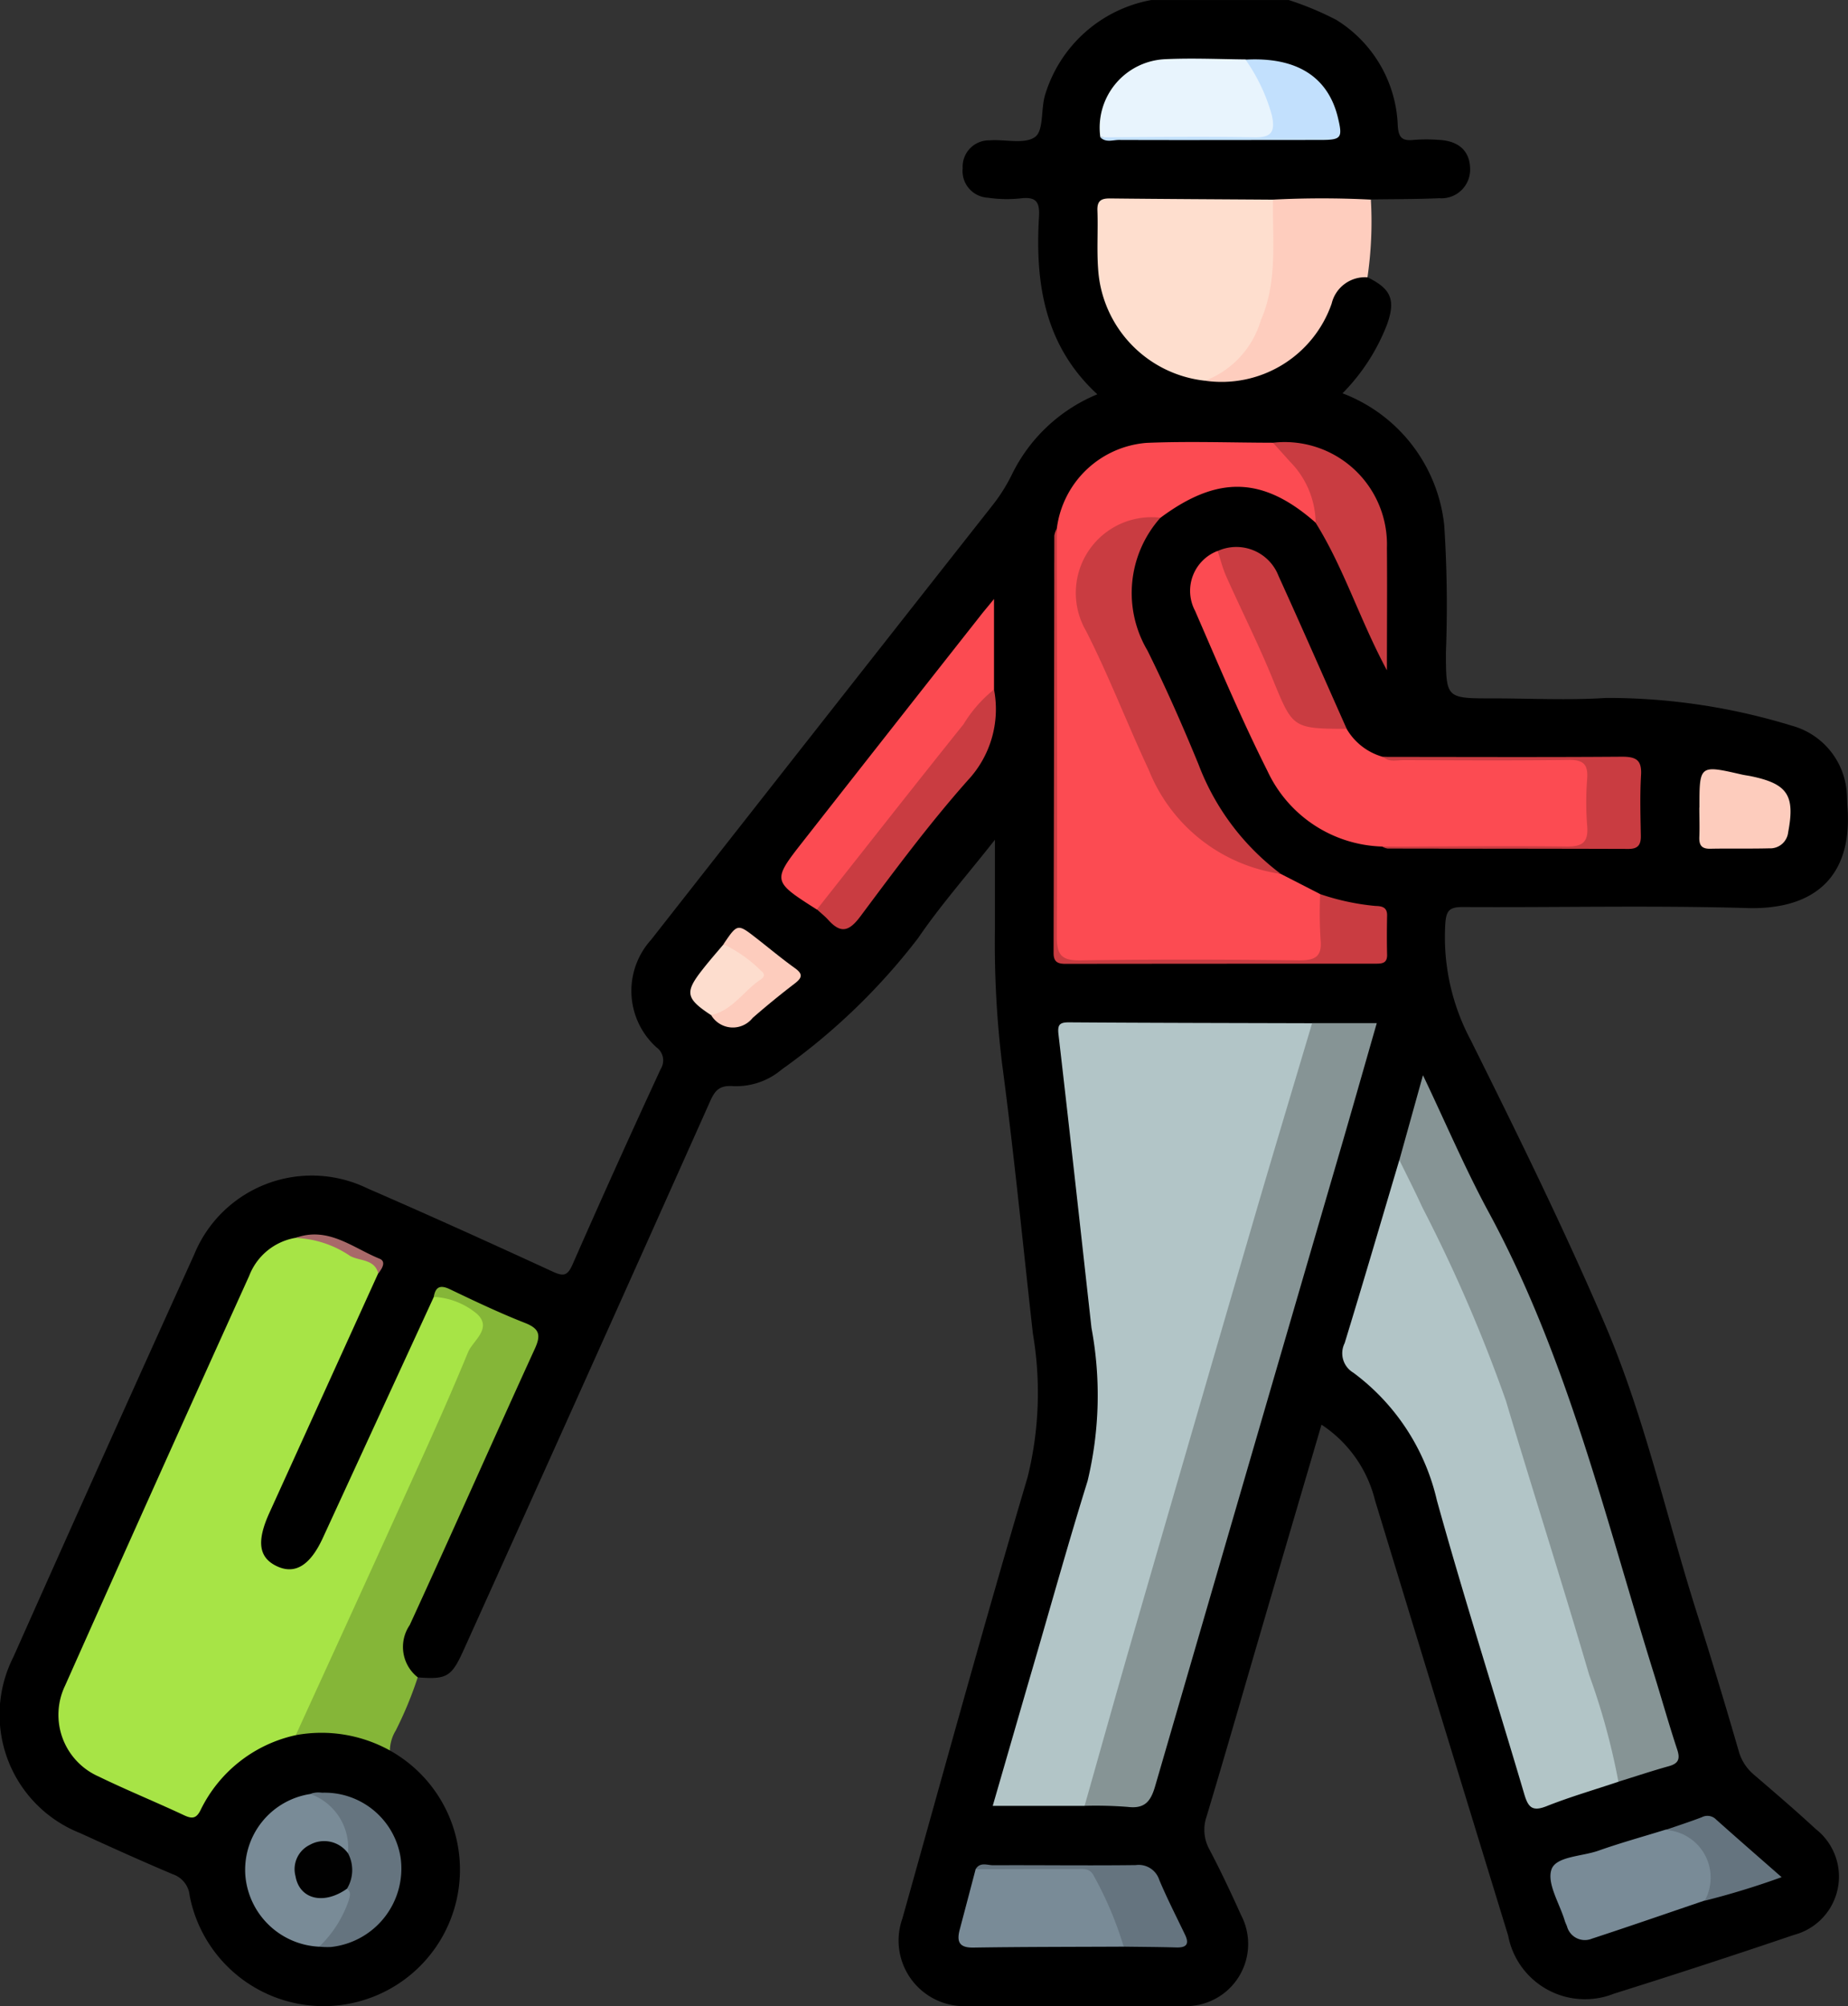 <svg id="Grupo_147287" data-name="Grupo 147287" xmlns="http://www.w3.org/2000/svg" xmlns:xlink="http://www.w3.org/1999/xlink" width="73.246" height="79.5" viewBox="0 0 73.246 79.5">
  <rect x="0" y="0" width="73.246" height="79.5" fill="#333333" stroke="none"/>
  <defs>
    <clipPath id="clip-path">
      <rect id="Rectángulo_89241" data-name="Rectángulo 89241" width="73.246" height="79.5" fill="none"/>
    </clipPath>
  </defs>
  <g id="Grupo_147287-2" data-name="Grupo 147287" clip-path="url(#clip-path)">
    <path id="Trazado_229957" data-name="Trazado 229957" d="M15.453,69.361a5.406,5.406,0,1,1-7.937,5.746.985.985,0,0,0-.659-.839C5.62,73.747,4.4,73.194,3.176,72.634A5.045,5.045,0,0,1,.527,65.663q3.557-7.985,7.166-15.946a5.038,5.038,0,0,1,6.868-2.63c2.462,1.069,4.908,2.177,7.347,3.3.422.194.585.171.783-.279q1.712-3.895,3.5-7.758a.635.635,0,0,0-.17-.849,3.014,3.014,0,0,1-.216-4.262q6.754-8.609,13.523-17.205a6.746,6.746,0,0,0,.781-1.238,6.545,6.545,0,0,1,3.384-3.173c-2.1-1.935-2.468-4.41-2.312-7.036.033-.564-.1-.8-.708-.73a5.111,5.111,0,0,1-1.317-.024,1.058,1.058,0,0,1-1-1.168,1.045,1.045,0,0,1,1.062-1.105c.617-.048,1.4.167,1.808-.135.348-.254.225-1.1.394-1.657A5.409,5.409,0,0,1,45.633,0h5.445a12.3,12.3,0,0,1,1.889.788A5.139,5.139,0,0,1,55.4,4.961c.027.486.168.632.631.582a6.43,6.43,0,0,1,1.008,0c.775.039,1.207.437,1.228,1.11a1.136,1.136,0,0,1-1.224,1.2c-.9.04-1.807.034-2.711.048a1.226,1.226,0,0,1-.93.252c-.94,0-1.881.024-2.819-.012-1.99-.014-3.982-.009-5.974,0-.86,0-.921.074-.934.93,0,.31-.006.62,0,.929A4.8,4.8,0,0,0,47.7,14.887a4.523,4.523,0,0,0,4.775-2.618,3.522,3.522,0,0,1,.359-.766c.344-.453.737-.809,1.369-.516.938.46,1.115.894.778,1.855a7.944,7.944,0,0,1-1.77,2.742,6.3,6.3,0,0,1,4.031,5.226,48.569,48.569,0,0,1,.067,5.04c.006,1.822,0,1.822,1.844,1.822,1.5,0,3.012.08,4.509-.018A24.838,24.838,0,0,1,71,28.749,2.968,2.968,0,0,1,73.2,31.455c.013.155.007.311.02.465.246,2.995-1.5,4.131-3.961,4.06-3.756-.108-7.517-.018-11.275-.04-.53,0-.663.125-.7.671a8.676,8.676,0,0,0,1.007,4.6c1.85,3.717,3.687,7.448,5.321,11.262,1.576,3.677,2.429,7.611,3.638,11.42q.866,2.729,1.661,5.479a1.88,1.88,0,0,0,.611.952c.825.708,1.652,1.416,2.45,2.154a2.388,2.388,0,0,1-.86,4.188q-3.558,1.207-7.145,2.332a3.1,3.1,0,0,1-4.192-2.305Q57.13,68.073,54.5,59.451a5.027,5.027,0,0,0-2.122-3c-.788,2.682-1.564,5.32-2.336,7.959-.739,2.525-1.463,5.055-2.221,7.574a1.61,1.61,0,0,0,.124,1.316c.443.845.852,1.709,1.242,2.579a2.464,2.464,0,0,1-2.33,3.608q-4.238.024-8.476,0a2.6,2.6,0,0,1-2.615-3.466c1.638-5.837,3.242-11.684,4.966-17.5a13.943,13.943,0,0,0,.207-5.675c-.4-3.571-.749-7.149-1.223-10.71a39.534,39.534,0,0,1-.282-5.336c0-1.106,0-2.211,0-3.526-1.1,1.4-2.155,2.592-3.047,3.9a25.1,25.1,0,0,1-5.4,5.2,2.792,2.792,0,0,1-1.943.662c-.5-.033-.693.141-.891.585Q23.292,54.5,18.387,65.358c-.491,1.09-.669,1.195-1.83,1.106-.825-.491-.987-.985-.566-1.947.7-1.61,1.441-3.206,2.158-4.811.918-2.053,1.85-4.1,2.774-6.148.208-.461.19-.782-.31-1-.9-.4-1.791-.812-2.7-1.189-.247-.1-.45-.115-.583.162-1.249,2.67-2.458,5.358-3.686,8.037-.259.564-.526,1.124-.789,1.686-.451.965-1.2,1.3-1.987.936-.749-.351-.915-1.091-.474-2.068q2.186-4.842,4.421-9.661c.1-.21.106-.421-.126-.526-.945-.425-1.843-1.059-2.974-.727a3.084,3.084,0,0,0-1.894,1.924c-.924,2.077-1.873,4.142-2.8,6.218q-1.944,4.351-3.9,8.7a4.385,4.385,0,0,0-.544,1.919,2.283,2.283,0,0,0,1.2,2.113c1.09.6,2.246,1.054,3.38,1.56.481.215.652-.131.845-.438a5.6,5.6,0,0,1,3.771-2.625,4.822,4.822,0,0,1,2.889.212,1.311,1.311,0,0,1,.792.576" transform="translate(0 0.001)"/>
    <path id="Trazado_229958" data-name="Trazado 229958" d="M61.829,246.156c.07-.4.25-.494.642-.307.98.469,1.963.937,2.974,1.334.584.229.638.485.389,1.029-1.666,3.643-3.284,7.307-4.958,10.946a1.534,1.534,0,0,0,.319,2.069,15.01,15.01,0,0,1-.871,2.106,1.589,1.589,0,0,0-.233.791,5.6,5.6,0,0,0-3.731-.606.706.706,0,0,1,.1-.591c2.094-4.64,4.165-9.29,6.269-13.925.171-.377.321-.762.492-1.139.367-.808.325-.9-.5-1.261-.3-.134-.66-.164-.89-.446" transform="translate(-44.638 -194.763)" fill="#85b638"/>
    <path id="Trazado_229959" data-name="Trazado 229959" d="M232.884,37.921a37.62,37.62,0,0,1,3.879,0A15.216,15.216,0,0,1,236.628,41a1.358,1.358,0,0,0-1.419,1.04,4.618,4.618,0,0,1-5.018,3.057,6.147,6.147,0,0,0,2.488-5.679,2.117,2.117,0,0,1,.2-1.5" transform="translate(-182.428 -30.011)" fill="#fecdbe"/>
    <path id="Trazado_229960" data-name="Trazado 229960" d="M26.051,238.574c.026,0,.052,0,.078,0a2.911,2.911,0,0,1,1.63.664c.634.579-.16,1.063-.352,1.531-.881,2.145-1.854,4.253-2.811,6.367-1.33,2.937-2.675,5.867-4.014,8.8a5.492,5.492,0,0,0-3.771,2.963c-.168.343-.335.361-.659.209-1.122-.526-2.272-.993-3.386-1.535a2.669,2.669,0,0,1-1.327-3.6q3.621-8.127,7.294-16.231a2.4,2.4,0,0,1,1.832-1.511c1.194-.243,2.086.543,3.1.917a.3.3,0,0,1,.184.488q-2.158,4.751-4.317,9.5c-.5,1.106-.425,1.746.271,2.091.732.363,1.341,0,1.849-1.1q2.2-4.777,4.4-9.554" transform="translate(-8.859 -187.181)" fill="#a7e446"/>
    <path id="Trazado_229961" data-name="Trazado 229961" d="M193.269,226.281h-3.64c.571-1.97,1.127-3.9,1.688-5.823.685-2.351,1.342-4.71,2.071-7.048a14.534,14.534,0,0,0,.155-6.067c-.431-3.875-.858-7.751-1.307-11.624-.045-.389.039-.487.423-.484,3.21.022,6.42.026,9.63.035a1.374,1.374,0,0,1-.085.98c-2.819,9.717-5.683,19.42-8.493,29.139a1.747,1.747,0,0,1-.442.892" transform="translate(-150.282 -154.725)" fill="#b2c5c7"/>
    <path id="Trazado_229962" data-name="Trazado 229962" d="M211.819,87.608c-2.079-1.832-3.872-1.889-6.151-.195a4.649,4.649,0,0,1-.67.189,2.753,2.753,0,0,0-2.15,4.024c.793,1.741,1.57,3.489,2.347,5.237a7.5,7.5,0,0,0,5.239,4.66l1.56.8a3.543,3.543,0,0,1,.186,2.266c-.048.465-.436.422-.776.422q-3.142,0-6.285,0c-.983,0-1.968-.043-2.947.015-.661.039-.683-.283-.681-.786.013-4.62,0-9.241.013-13.861a15.728,15.728,0,0,1,.057-2.545,3.893,3.893,0,0,1,3.552-3.388c1.669-.071,3.345-.009,5.017-.006a3.727,3.727,0,0,1,1.8,2.386c.083.267.158.553-.107.781" transform="translate(-159.673 -66.897)" fill="#fc4b52"/>
    <path id="Trazado_229963" data-name="Trazado 229963" d="M267.39,246.17c-.954.32-1.922.6-2.857.972-.569.223-.724.027-.877-.491-1.145-3.878-2.379-7.732-3.46-11.628a8.733,8.733,0,0,0-3.314-5.063.893.893,0,0,1-.343-1.168c.74-2.413,1.448-4.836,2.167-7.255.369.038.386.379.512.612a69.323,69.323,0,0,1,5.685,14.658c.727,2.644,1.6,5.247,2.365,7.88.139.476.458.959.121,1.483" transform="translate(-203.244 -175.569)" fill="#b2c5c7"/>
    <path id="Trazado_229964" data-name="Trazado 229964" d="M207.174,226.415c.624-2.2,1.239-4.4,1.874-6.6q2.411-8.332,4.84-16.658c.756-2.589,1.536-5.172,2.305-7.757h2.562c-.457,1.592-.9,3.147-1.35,4.7q-3.722,12.764-7.433,25.531c-.18.622-.42.907-1.094.825a16.4,16.4,0,0,0-1.7-.042" transform="translate(-164.186 -154.859)" fill="#869495"/>
    <path id="Trazado_229965" data-name="Trazado 229965" d="M275.98,233.329a26.929,26.929,0,0,0-1.159-4.235c-1.063-3.632-2.217-7.237-3.3-10.863a60.638,60.638,0,0,0-3.312-7.662c-.288-.632-.606-1.25-.911-1.874l.936-3.362c.911,1.91,1.674,3.709,2.6,5.419,3.121,5.758,4.616,12.086,6.543,18.264.315,1.01.6,2.03.933,3.035.123.374.053.555-.333.662-.671.187-1.333.408-2,.615" transform="translate(-211.834 -162.728)" fill="#869495"/>
    <path id="Trazado_229966" data-name="Trazado 229966" d="M233.535,112.267a2.413,2.413,0,0,0,1.447,1.113c2.352.117,4.7.024,7.057.049,1.258.013,1.27.01,1.274,1.3a13.513,13.513,0,0,1-.034,1.7c-.036.292-.118.566-.5.561-2.61-.033-5.221.076-7.83-.059a5.183,5.183,0,0,1-4.555-3c-1.041-2.07-1.941-4.213-2.866-6.34a1.692,1.692,0,0,1,.9-2.376,26.464,26.464,0,0,1,1.74,3.6c.361.741.681,1.5,1.012,2.256a1.411,1.411,0,0,0,1.555.995,1.007,1.007,0,0,1,.805.2" transform="translate(-180.161 -83.387)" fill="#fc4b52"/>
    <path id="Trazado_229967" data-name="Trazado 229967" d="M216.583,37.938c-.027,1.61.19,3.251-.485,4.788a3.668,3.668,0,0,1-2.208,2.388,4.757,4.757,0,0,1-4.238-4.422c-.057-.772,0-1.552-.029-2.327-.014-.392.16-.478.509-.474,2.15.024,4.3.033,6.45.048" transform="translate(-166.127 -30.028)" fill="#fedece"/>
    <path id="Trazado_229968" data-name="Trazado 229968" d="M213.716,112.791a6.647,6.647,0,0,1-5.23-4.12c-.853-1.821-1.571-3.708-2.482-5.5a3,3,0,0,1,2.945-4.491,4.475,4.475,0,0,0-.515,5.26c.733,1.477,1.4,2.992,2.026,4.517a9.718,9.718,0,0,0,3.256,4.332" transform="translate(-162.955 -78.165)" fill="#c93c41"/>
    <path id="Trazado_229969" data-name="Trazado 229969" d="M150.665,126.7c-1.775-1.131-1.78-1.135-.538-2.719q3.488-4.448,6.987-8.888c.154-.2.314-.384.57-.7v3.589a42.989,42.989,0,0,1-2.832,3.765c-1.078,1.414-2.2,2.8-3.3,4.193-.237.3-.391.74-.886.756" transform="translate(-118.286 -90.658)" fill="#fc4b52"/>
    <path id="Trazado_229970" data-name="Trazado 229970" d="M302.274,352.2c-1.49.506-2.976,1.022-4.47,1.511a.733.733,0,0,1-.993-.491c-.028-.072-.064-.142-.086-.216-.207-.688-.719-1.484-.527-2.035.181-.52,1.2-.511,1.855-.741.875-.31,1.772-.557,2.659-.832a1.957,1.957,0,0,1,1.906,1.235,1.137,1.137,0,0,1-.343,1.568" transform="translate(-234.704 -276.894)" fill="#798b97"/>
    <path id="Trazado_229971" data-name="Trazado 229971" d="M210.013,14.317a2.717,2.717,0,0,1,2.6-3.095c1.05-.048,2.1,0,3.156.011a3.181,3.181,0,0,1,1.272,2.592c.025.294-.084.567-.476.56-2.183-.038-4.367.089-6.549-.068" transform="translate(-166.401 -8.878)" fill="#e8f4fd"/>
    <path id="Trazado_229972" data-name="Trazado 229972" d="M189.638,359.66c-1.987.01-3.974.006-5.961.037-.576.009-.661-.251-.537-.718q.316-1.193.629-2.387c1.464-.184,2.934-.039,4.4-.079a.5.5,0,0,1,.451.257,12.012,12.012,0,0,1,1.131,2.536.367.367,0,0,1-.114.353" transform="translate(-145.1 -282.525)" fill="#798b97"/>
    <path id="Trazado_229973" data-name="Trazado 229973" d="M244.857,87.683a3.509,3.509,0,0,0-1.021-2.422l-.669-.745a4.056,4.056,0,0,1,4.515,4.164c.013,1.546,0,3.093,0,4.854-1.088-2.028-1.709-4.063-2.828-5.851" transform="translate(-192.711 -66.973)" fill="#c93c41"/>
    <path id="Trazado_229974" data-name="Trazado 229974" d="M49.752,348.443a3.082,3.082,0,0,1-2.928-2.828,3.041,3.041,0,0,1,2.578-3.223.808.808,0,0,1,1.039.432c.3.6.934,1.144.519,1.945-.281.061-.474-.164-.718-.225a.875.875,0,0,0-1.083.346.909.909,0,0,0,.047,1.083.832.832,0,0,0,1.092.282,1.036,1.036,0,0,1,.576-.188c.324.142.281.414.2.658a2.536,2.536,0,0,1-1.32,1.718" transform="translate(-37.1 -271.306)" fill="#798b97"/>
    <path id="Trazado_229975" data-name="Trazado 229975" d="M156.05,140.4c1.933-2.447,3.857-4.9,5.809-7.336a5.278,5.278,0,0,1,1.209-1.378,4.123,4.123,0,0,1-1.035,3.594c-1.519,1.71-2.889,3.556-4.258,5.392-.448.6-.775.7-1.276.145-.136-.151-.3-.278-.449-.417" transform="translate(-123.67 -104.365)" fill="#c93c41"/>
    <path id="Trazado_229976" data-name="Trazado 229976" d="M237.708,111.721c-2.163-.011-2.132-.023-2.951-2.024-.555-1.356-1.217-2.667-1.815-4.005-.146-.326-.232-.678-.345-1.019a1.793,1.793,0,0,1,2.414.993c.916,2.011,1.8,4.036,2.7,6.055" transform="translate(-184.334 -82.84)" fill="#c93c41"/>
    <path id="Trazado_229977" data-name="Trazado 229977" d="M201.368,100.9c0,5.4.025,10.791,0,16.186,0,.759.222.944.957.933,2.87-.041,5.742-.036,8.613,0,.657.007.958-.129.882-.846a17.257,17.257,0,0,1-.015-1.78,9.459,9.459,0,0,0,2.193.47c.249.006.467.044.461.378-.01.517-.012,1.035,0,1.552.008.345-.2.357-.458.357q-6.145,0-12.289.007c-.315,0-.473-.081-.472-.433q.02-8.267.029-16.534a.938.938,0,0,1,.1-.287" transform="translate(-159.481 -79.965)" fill="#c93c41"/>
    <path id="Trazado_229978" data-name="Trazado 229978" d="M264.021,148.075c2.434-.007,4.869-.035,7.3-.006.645.008.88-.175.825-.825a11.918,11.918,0,0,1,0-1.86c.042-.58-.159-.757-.743-.749-2.175.031-4.351.016-6.527.008-.275,0-.574.093-.819-.126,3.158,0,6.315.016,9.472-.008.572,0,.787.143.752.735-.047.8-.022,1.6-.008,2.4.006.352-.11.52-.487.519-3.183-.01-6.367-.009-9.55-.015a.72.72,0,0,1-.217-.074" transform="translate(-209.238 -114.525)" fill="#c93c41"/>
    <path id="Trazado_229979" data-name="Trazado 229979" d="M60.779,344.574a2.261,2.261,0,0,0-1.489-2.343,3.047,3.047,0,0,1,3.573,2.5,3.125,3.125,0,0,1-2.759,3.562,3.247,3.247,0,0,1-.464-.013,4.614,4.614,0,0,0,1.167-1.825c.046-.179.115-.337-.068-.473a6.753,6.753,0,0,1,.039-1.409" transform="translate(-46.988 -271.144)" fill="#65747f"/>
    <path id="Trazado_229980" data-name="Trazado 229980" d="M324.6,148.419c0-1.692,0-1.692,1.676-1.308.126.029.255.043.382.07,1.439.3,1.737.763,1.46,2.214a.715.715,0,0,1-.752.641c-.777.02-1.555,0-2.333.016-.352.009-.45-.149-.437-.468.016-.387,0-.776,0-1.164" transform="translate(-257.243 -116.421)" fill="#fdccbd"/>
    <path id="Trazado_229981" data-name="Trazado 229981" d="M192.227,359.3a14.229,14.229,0,0,0-1.191-2.816c-.149-.3-.411-.261-.665-.26q-2.007,0-4.014.009c.175-.3.465-.158.7-.159,1.883-.009,3.765.018,5.647-.006a.858.858,0,0,1,.935.592c.309.734.673,1.445,1.018,2.164.177.368.064.519-.341.508-.7-.02-1.391-.022-2.087-.032" transform="translate(-147.689 -282.165)" fill="#65747f"/>
    <path id="Trazado_229982" data-name="Trazado 229982" d="M210.185,14.4c2.033-.006,4.066-.038,6.1,0,.712.012.831-.248.7-.871a7.151,7.151,0,0,0-1.045-2.209c2.024-.112,3.275.676,3.665,2.31.19.8.133.871-.7.873-2.661,0-5.322.01-7.983,0-.243,0-.515.114-.733-.1" transform="translate(-166.573 -8.957)" fill="#c2e0fd"/>
    <path id="Trazado_229983" data-name="Trazado 229983" d="M319.674,350.1a1.892,1.892,0,0,0-1.563-2.8c.484-.167.972-.324,1.449-.507a.479.479,0,0,1,.56.089c.823.736,1.657,1.46,2.6,2.288a31.65,31.65,0,0,1-3.046.933" transform="translate(-252.105 -274.788)" fill="#65747f"/>
    <path id="Trazado_229984" data-name="Trazado 229984" d="M136.318,177.836c.556-.822.557-.823,1.305-.24.507.394,1,.809,1.52,1.181.334.238.3.384,0,.616-.571.436-1.128.892-1.669,1.364a1,1,0,0,1-1.644-.113c.66-.564,1.327-1.12,1.98-1.6a7.1,7.1,0,0,1-1.489-1.21" transform="translate(-107.644 -140.421)" fill="#fdccbd"/>
    <path id="Trazado_229985" data-name="Trazado 229985" d="M133.178,180.321a5.286,5.286,0,0,1,1.482,1.045c.2.147.121.267-.01.354-.673.444-1.106,1.222-1.963,1.409-1-.658-1.052-.9-.343-1.8.267-.343.555-.67.833-1" transform="translate(-104.504 -142.905)" fill="#fdddce"/>
    <path id="Trazado_229986" data-name="Trazado 229986" d="M59.7,237.288c-.15-.578-.738-.482-1.117-.693a4.122,4.122,0,0,0-2.165-.712c1.293-.473,2.266.39,3.333.822.276.112.1.4-.05.582" transform="translate(-44.708 -186.83)" fill="#a86969"/>
    <path id="Trazado_229987" data-name="Trazado 229987" d="M58.432,352.042a1.423,1.423,0,0,1-.039,1.409c-.922.655-1.884.422-2.041-.5a1.07,1.07,0,0,1,.562-1.235,1.166,1.166,0,0,1,1.517.328" transform="translate(-44.64 -278.612)" fill="#010101"/>
  </g>
</svg>

